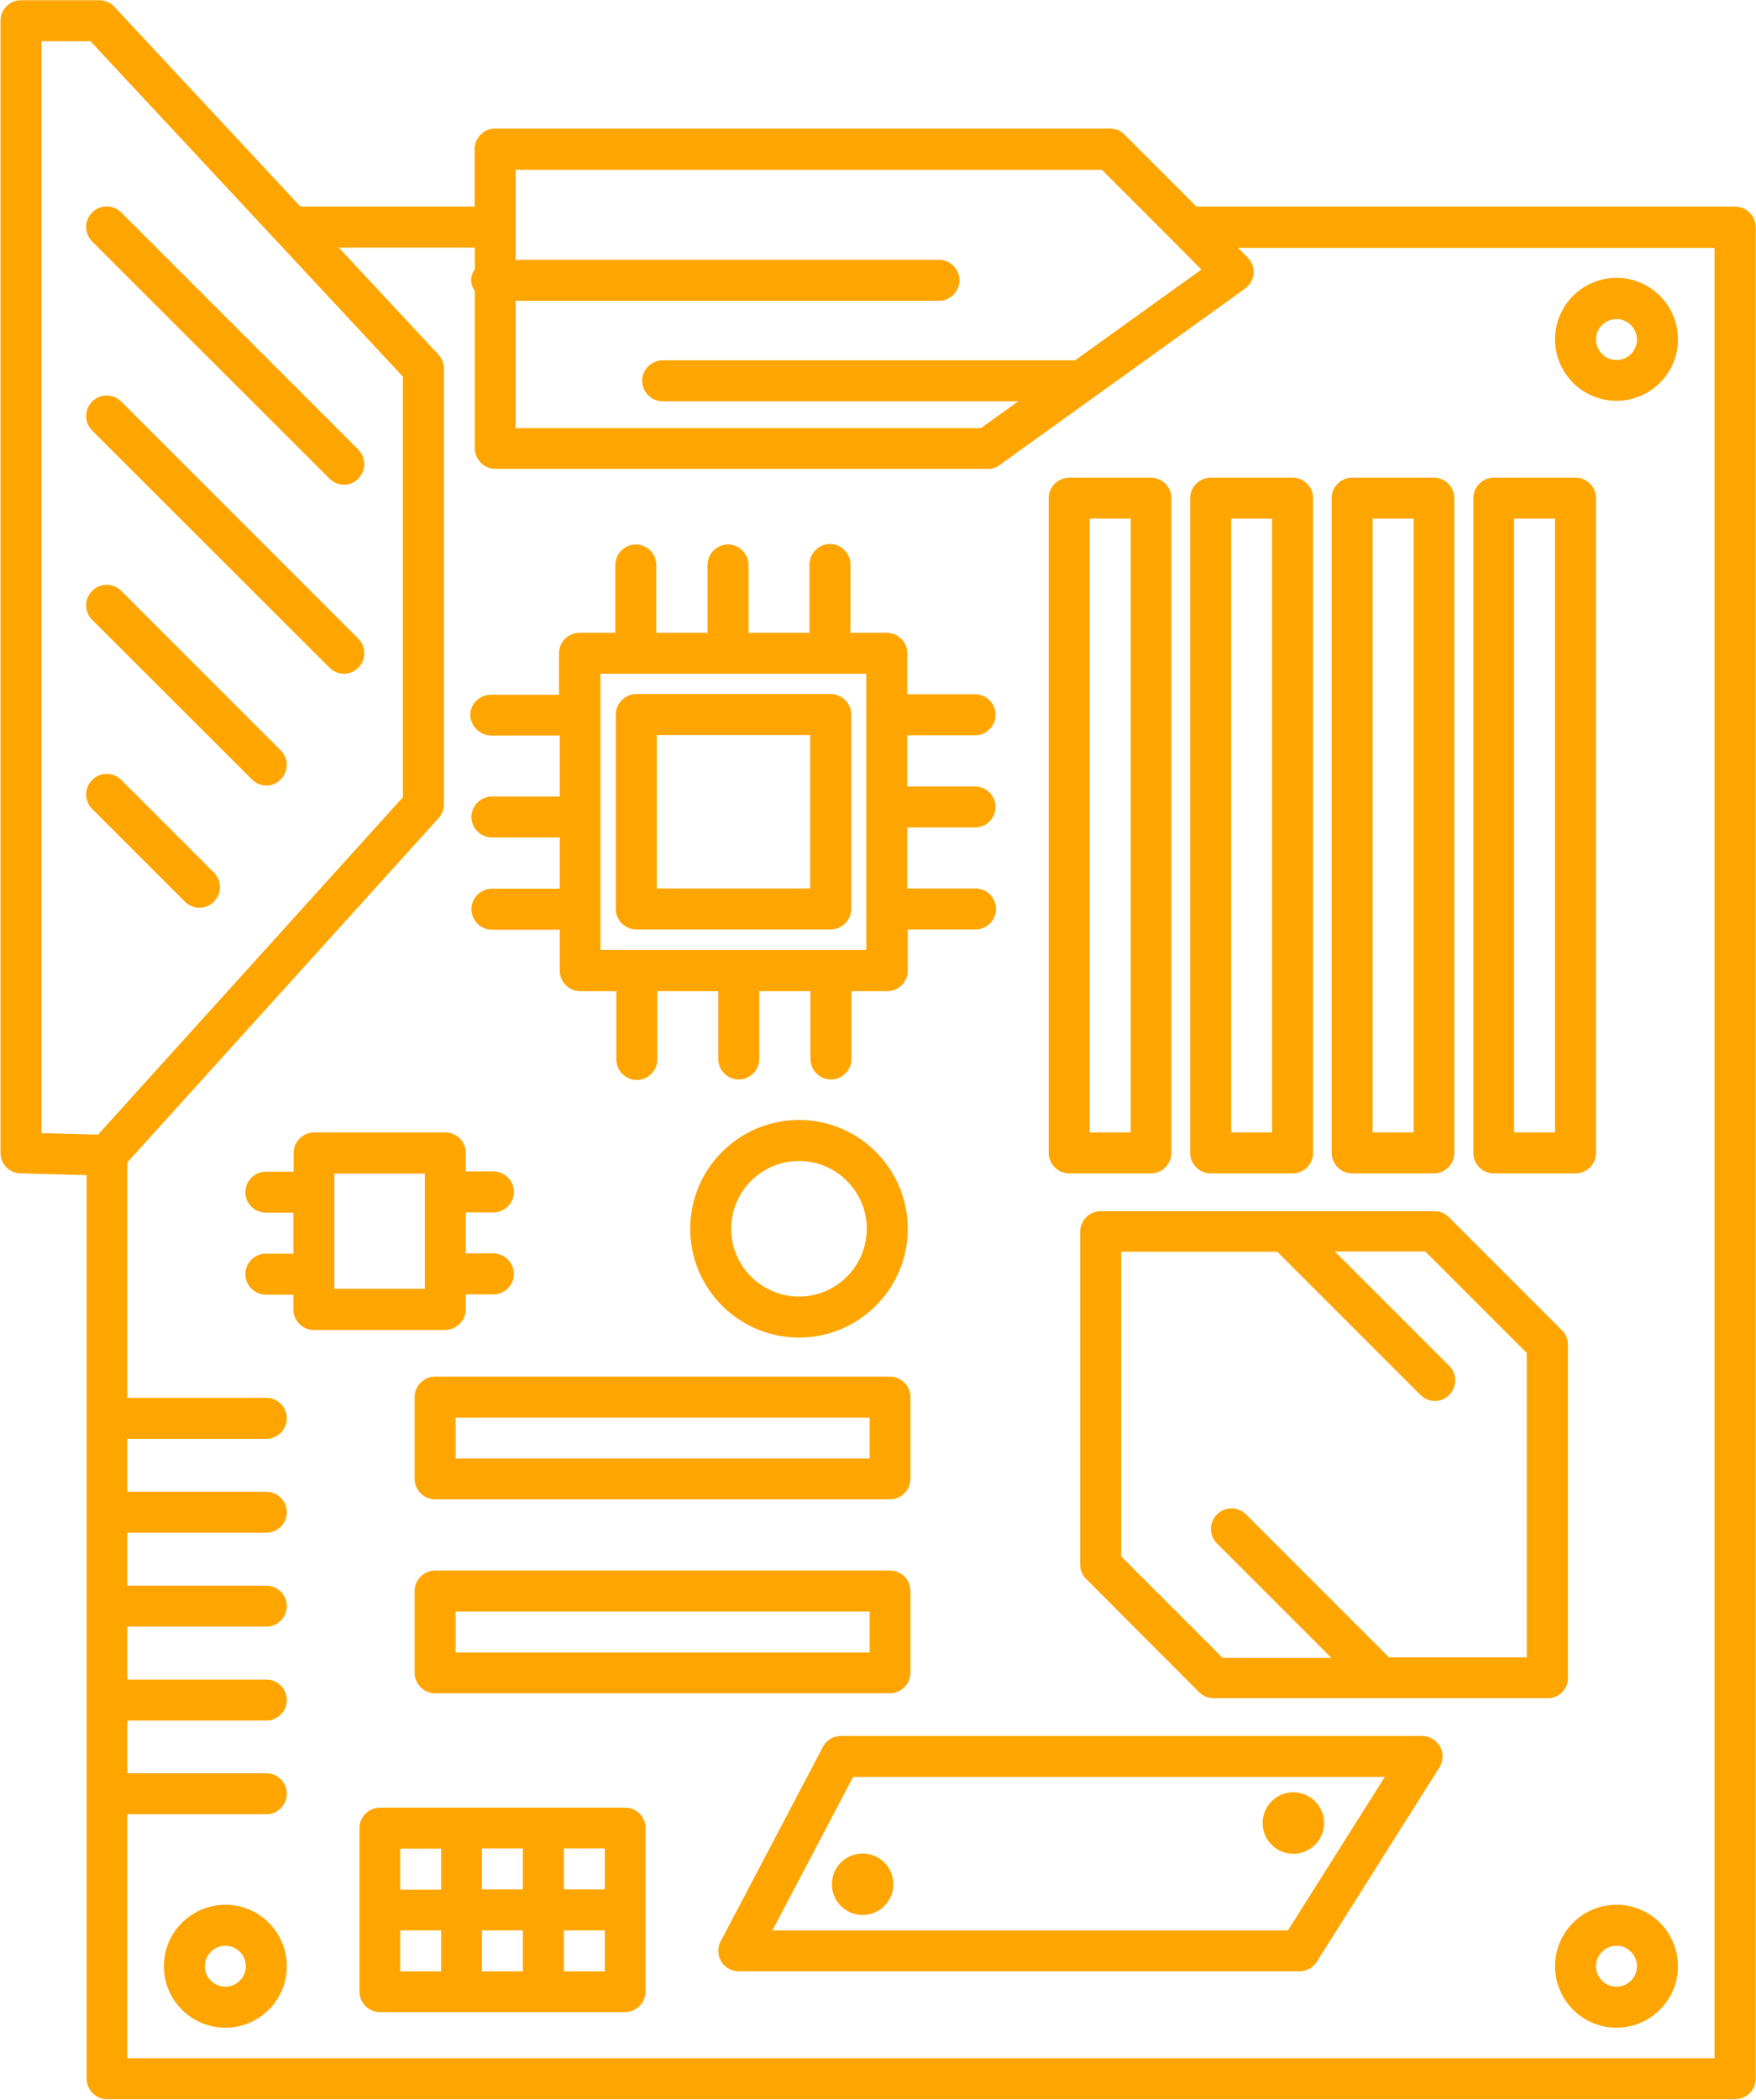 <svg xmlns="http://www.w3.org/2000/svg" xmlns:xlink="http://www.w3.org/1999/xlink" version="1.1" x="0px" y="0px" style="--darkreader-inline-fill: #cc8400;" xml:space="preserve" fill="orange" viewBox="14 6.97 72 86.08" data-darkreader-inline-fill=""><style type="text/css">
	.st0{display:none;}
</style><style class="darkreader darkreader--sync" media="screen"/>
    <g><g><path d="M85.14,15.44H63.06l-2.95-2.95c-0.16-0.16-0.37-0.25-0.59-0.25H34.3c-0.46,0-0.84,0.38-0.84,0.84v2.36h-7.14l-7.63-8.19    c-0.16-0.17-0.38-0.27-0.61-0.27h-3.22c-0.46,0-0.84,0.38-0.84,0.84v46.41c0,0.45,0.36,0.83,0.82,0.84l2.71,0.07v37.04    c0,0.46,0.38,0.84,0.84,0.84h66.76c0.46,0,0.84-0.38,0.84-0.84V16.28C85.98,15.81,85.61,15.44,85.14,15.44z M59.17,13.92    l2.95,2.95c0,0,0,0,0.01,0.01l1.13,1.14l-5.18,3.72H41.17c-0.46,0-0.84,0.38-0.84,0.84s0.38,0.84,0.84,0.84h14.58l-1.53,1.1H35.14    v-5.22H52.5c0.46,0,0.84-0.38,0.84-0.84c0-0.46-0.38-0.84-0.84-0.84H35.14v-1.32c0,0,0-0.01,0-0.01c0,0,0-0.01,0-0.01v-2.35H59.17    z M15.7,8.66h2.01l7.64,8.2c0.01,0.01,0.01,0.01,0.02,0.02l5.15,5.53v17.24l-12.5,13.83l-2.32-0.06V8.66z M84.3,91.34H19.22v-10    h5.7c0.46,0,0.84-0.38,0.84-0.84s-0.38-0.84-0.84-0.84h-5.7V77.5h5.7c0.46,0,0.84-0.38,0.84-0.84s-0.38-0.84-0.84-0.84h-5.7v-2.17    h5.7c0.46,0,0.84-0.38,0.84-0.84s-0.38-0.84-0.84-0.84h-5.7v-2.17h5.7c0.46,0,0.84-0.38,0.84-0.84c0-0.46-0.38-0.84-0.84-0.84    h-5.7v-2.17h5.7c0.46,0,0.84-0.38,0.84-0.84c0-0.46-0.38-0.84-0.84-0.84h-5.7v-9.65l12.76-14.11c0.14-0.15,0.22-0.35,0.22-0.56    V22.08c0-0.21-0.08-0.42-0.22-0.57l-4.09-4.39h5.58v0.88c-0.09,0.13-0.15,0.28-0.15,0.45c0,0.17,0.06,0.32,0.15,0.45v6.45    c0,0.46,0.38,0.84,0.84,0.84h20.19c0.18,0,0.35-0.05,0.49-0.16l10.06-7.23c0.2-0.14,0.33-0.37,0.35-0.61    c0.02-0.24-0.07-0.49-0.24-0.66l-0.4-0.4H84.3V91.34z"/><path d="M75.25,55.07h3.35c0.46,0,0.84-0.38,0.84-0.84V27.39c0-0.46-0.38-0.84-0.84-0.84h-3.35c-0.46,0-0.84,0.38-0.84,0.84v26.84    C74.41,54.69,74.78,55.07,75.25,55.07z M76.08,28.23h1.68v25.16h-1.68V28.23z"/><path d="M69.44,55.07h3.35c0.46,0,0.84-0.38,0.84-0.84V27.39c0-0.46-0.38-0.84-0.84-0.84h-3.35c-0.46,0-0.84,0.38-0.84,0.84v26.84    C68.61,54.69,68.98,55.07,69.44,55.07z M70.28,28.23h1.68v25.16h-1.68V28.23z"/><path d="M62.8,27.39v26.84c0,0.46,0.38,0.84,0.84,0.84H67c0.46,0,0.84-0.38,0.84-0.84V27.39c0-0.46-0.38-0.84-0.84-0.84h-3.35    C63.18,26.55,62.8,26.93,62.8,27.39z M64.48,28.23h1.68v25.16h-1.68V28.23z"/><path d="M57.84,55.07h3.35c0.46,0,0.84-0.38,0.84-0.84V27.39c0-0.46-0.38-0.84-0.84-0.84h-3.35c-0.46,0-0.84,0.38-0.84,0.84v26.84    C57,54.69,57.38,55.07,57.84,55.07z M58.68,28.23h1.68v25.16h-1.68V28.23z"/><path d="M51.33,64.24c0-0.46-0.38-0.84-0.84-0.84H31.84c-0.46,0-0.84,0.38-0.84,0.84v3.35c0,0.46,0.38,0.84,0.84,0.84h18.65    c0.46,0,0.84-0.38,0.84-0.84V64.24z M49.66,66.76H32.68v-1.68h16.98V66.76z"/><path d="M50.49,71.35H31.84c-0.46,0-0.84,0.38-0.84,0.84v3.35c0,0.46,0.38,0.84,0.84,0.84h18.65c0.46,0,0.84-0.38,0.84-0.84v-3.35    C51.33,71.73,50.96,71.35,50.49,71.35z M49.66,74.71H32.68v-1.68h16.98V74.71z"/><path d="M72.3,78.13H48.48c-0.31,0-0.6,0.17-0.74,0.45l-4.19,7.97c-0.14,0.26-0.13,0.57,0.02,0.82s0.42,0.41,0.72,0.41h22.99    c0.29,0,0.56-0.15,0.71-0.39l5.03-7.97c0.16-0.26,0.17-0.59,0.03-0.85C72.89,78.3,72.61,78.13,72.3,78.13z M66.81,86.1H45.67    l3.31-6.29h21.8L66.81,86.1z"/><path d="M40.09,45.07h7.97c0.46,0,0.84-0.38,0.84-0.84v-7.97c0-0.46-0.38-0.84-0.84-0.84h-7.97c-0.46,0-0.84,0.38-0.84,0.84v7.97    C39.25,44.7,39.63,45.07,40.09,45.07z M40.93,37.1h6.29v6.29h-6.29V37.1z"/><path d="M33.1,60.64v-0.61h1.13c0.46,0,0.84-0.38,0.84-0.84c0-0.46-0.38-0.84-0.84-0.84H33.1v-1.68h1.13    c0.46,0,0.84-0.38,0.84-0.84c0-0.46-0.38-0.84-0.84-0.84H33.1v-0.76c0-0.46-0.38-0.84-0.84-0.84h-5.38    c-0.46,0-0.84,0.38-0.84,0.84V55H24.9c-0.46,0-0.84,0.38-0.84,0.84c0,0.46,0.38,0.84,0.84,0.84h1.13v1.68H24.9    c-0.46,0-0.84,0.38-0.84,0.84c0,0.46,0.38,0.84,0.84,0.84h1.13v0.61c0,0.46,0.38,0.84,0.84,0.84h5.38    C32.72,61.48,33.1,61.1,33.1,60.64z M31.42,59.8h-3.71v-4.72h3.71V59.8z"/><path d="M34.15,37.12h2.8v2.5h-2.78c-0.46,0-0.84,0.38-0.84,0.84c0,0.46,0.38,0.84,0.84,0.84h2.78v2.1h-2.78    c-0.46,0-0.84,0.38-0.84,0.84c0,0.46,0.38,0.84,0.84,0.84h2.78v1.68c0,0.46,0.38,0.84,0.84,0.84h1.48v2.8    c0,0.46,0.38,0.84,0.84,0.84s0.84-0.38,0.84-0.84v-2.8h2.5v2.78c0,0.46,0.38,0.84,0.84,0.84s0.84-0.38,0.84-0.84v-2.78h2.1v2.78    c0,0.46,0.38,0.84,0.84,0.84c0.46,0,0.84-0.38,0.84-0.84v-2.78h1.47c0.46,0,0.84-0.38,0.84-0.84v-1.69H54    c0.46,0,0.84-0.38,0.84-0.84c0-0.46-0.38-0.84-0.84-0.84h-2.8v-2.5h2.78c0.46,0,0.84-0.38,0.84-0.84c0-0.46-0.38-0.84-0.84-0.84    H51.2v-2.1h2.78c0.46,0,0.84-0.38,0.84-0.84c0-0.46-0.38-0.84-0.84-0.84H51.2v-1.68c0-0.46-0.38-0.84-0.84-0.84h-1.49v-2.8    c0-0.46-0.38-0.84-0.84-0.84c-0.46,0-0.84,0.38-0.84,0.84v2.8h-2.5v-2.78c0-0.46-0.38-0.84-0.84-0.84s-0.84,0.38-0.84,0.84v2.78    h-2.1v-2.78c0-0.46-0.38-0.84-0.84-0.84s-0.84,0.38-0.84,0.84v2.78h-1.47c-0.46,0-0.84,0.38-0.84,0.84v1.7h-2.8    c-0.46,0-0.84,0.38-0.84,0.84C33.31,36.75,33.68,37.12,34.15,37.12z M38.62,34.59h10.9v11.32h-10.9V34.59z"/><path d="M23.24,85.05c-1.39,0-2.52,1.13-2.52,2.52c0,1.39,1.13,2.52,2.52,2.52s2.52-1.13,2.52-2.52    C25.76,86.18,24.63,85.05,23.24,85.05z M23.24,88.41c-0.46,0-0.84-0.38-0.84-0.84c0-0.46,0.38-0.84,0.84-0.84s0.84,0.38,0.84,0.84    C24.08,88.03,23.7,88.41,23.24,88.41z"/><path d="M51.22,57.34c0-2.46-2-4.46-4.46-4.46c-2.46,0-4.46,2-4.46,4.46c0,2.46,2,4.46,4.46,4.46    C49.22,61.8,51.22,59.8,51.22,57.34z M43.98,57.34c0-1.53,1.25-2.78,2.78-2.78s2.78,1.25,2.78,2.78c0,1.53-1.25,2.78-2.78,2.78    S43.98,58.87,43.98,57.34z"/><path d="M80.28,85.05c-1.39,0-2.52,1.13-2.52,2.52c0,1.39,1.13,2.52,2.52,2.52c1.39,0,2.52-1.13,2.52-2.52    C82.8,86.18,81.67,85.05,80.28,85.05z M80.28,88.41c-0.46,0-0.84-0.38-0.84-0.84c0-0.46,0.38-0.84,0.84-0.84    c0.46,0,0.84,0.38,0.84,0.84C81.12,88.03,80.74,88.41,80.28,88.41z"/><path d="M80.28,23.4c1.39,0,2.52-1.13,2.52-2.52s-1.13-2.52-2.52-2.52c-1.39,0-2.52,1.13-2.52,2.52S78.89,23.4,80.28,23.4z     M80.28,20.05c0.46,0,0.84,0.38,0.84,0.84c0,0.46-0.38,0.84-0.84,0.84c-0.46,0-0.84-0.38-0.84-0.84    C79.44,20.42,79.82,20.05,80.28,20.05z"/><circle cx="49.37" cy="84.21" r="1.26"/><circle cx="67.03" cy="81.7" r="1.26"/><path d="M78.29,75.76V62.1c0-0.11-0.02-0.22-0.06-0.32c-0.04-0.1-0.1-0.2-0.18-0.27l-4.65-4.65c-0.08-0.08-0.17-0.14-0.27-0.18    c-0.1-0.04-0.21-0.06-0.32-0.06H59.13c-0.46,0-0.84,0.38-0.84,0.84V71.1c0,0.01,0,0.01,0,0.02c0,0.1,0.02,0.2,0.06,0.3    c0.04,0.1,0.1,0.2,0.18,0.27l4.64,4.65c0.08,0.08,0.17,0.14,0.27,0.18c0.1,0.04,0.21,0.06,0.32,0.06h13.67    C77.91,76.6,78.29,76.22,78.29,75.76z M70.96,74.92l-5.87-5.87c-0.33-0.33-0.86-0.33-1.19,0c-0.33,0.33-0.33,0.86,0,1.19    l4.69,4.69h-4.46l-4.16-4.16V58.28h6.4l5.87,5.87c0.16,0.16,0.38,0.25,0.59,0.25s0.43-0.08,0.59-0.25c0.33-0.33,0.33-0.86,0-1.19    l-4.69-4.69h3.71l4.16,4.16v12.48H70.96z"/><path d="M27.51,26.59c0.16,0.16,0.38,0.25,0.59,0.25s0.43-0.08,0.59-0.25c0.33-0.33,0.33-0.86,0-1.19l-9.72-9.72    c-0.33-0.33-0.86-0.33-1.19,0c-0.33,0.33-0.33,0.86,0,1.19L27.51,26.59z"/><path d="M27.51,34.34c0.16,0.16,0.38,0.25,0.59,0.25s0.43-0.08,0.59-0.25c0.33-0.33,0.33-0.86,0-1.19l-9.72-9.72    c-0.33-0.33-0.86-0.33-1.19,0s-0.33,0.86,0,1.19L27.51,34.34z"/><path d="M24.33,38.92c0.16,0.16,0.38,0.25,0.59,0.25c0.21,0,0.43-0.08,0.59-0.25c0.33-0.33,0.33-0.86,0-1.19l-6.54-6.54    c-0.33-0.33-0.86-0.33-1.19,0s-0.33,0.86,0,1.19L24.33,38.92z"/><path d="M22.18,44.18c0.21,0,0.43-0.08,0.59-0.25c0.33-0.33,0.33-0.86,0-1.19l-3.8-3.8c-0.33-0.33-0.86-0.33-1.19,0    c-0.33,0.33-0.33,0.86,0,1.19l3.8,3.8C21.75,44.1,21.96,44.18,22.18,44.18z"/><path d="M39.63,81.07h-3.35h-3.35h-3.35c-0.46,0-0.84,0.38-0.84,0.84v3.35c0,0,0,0,0,0c0,0,0,0,0,0v3.35    c0,0.46,0.38,0.84,0.84,0.84h3.35h3.35h3.35c0.46,0,0.84-0.38,0.84-0.84v-3.35c0,0,0,0,0,0c0,0,0,0,0,0v-3.35    C40.47,81.44,40.1,81.07,39.63,81.07z M38.8,84.42h-1.68v-1.68h1.68V84.42z M35.44,84.42h-1.68v-1.68h1.68V84.42z M30.41,82.75    h1.68v1.68h-1.68V82.75z M30.41,86.1h1.68v1.68h-1.68V86.1z M33.76,86.1h1.68v1.68h-1.68V86.1z M38.8,87.78h-1.68V86.1h1.68V87.78    z"/></g></g></svg>